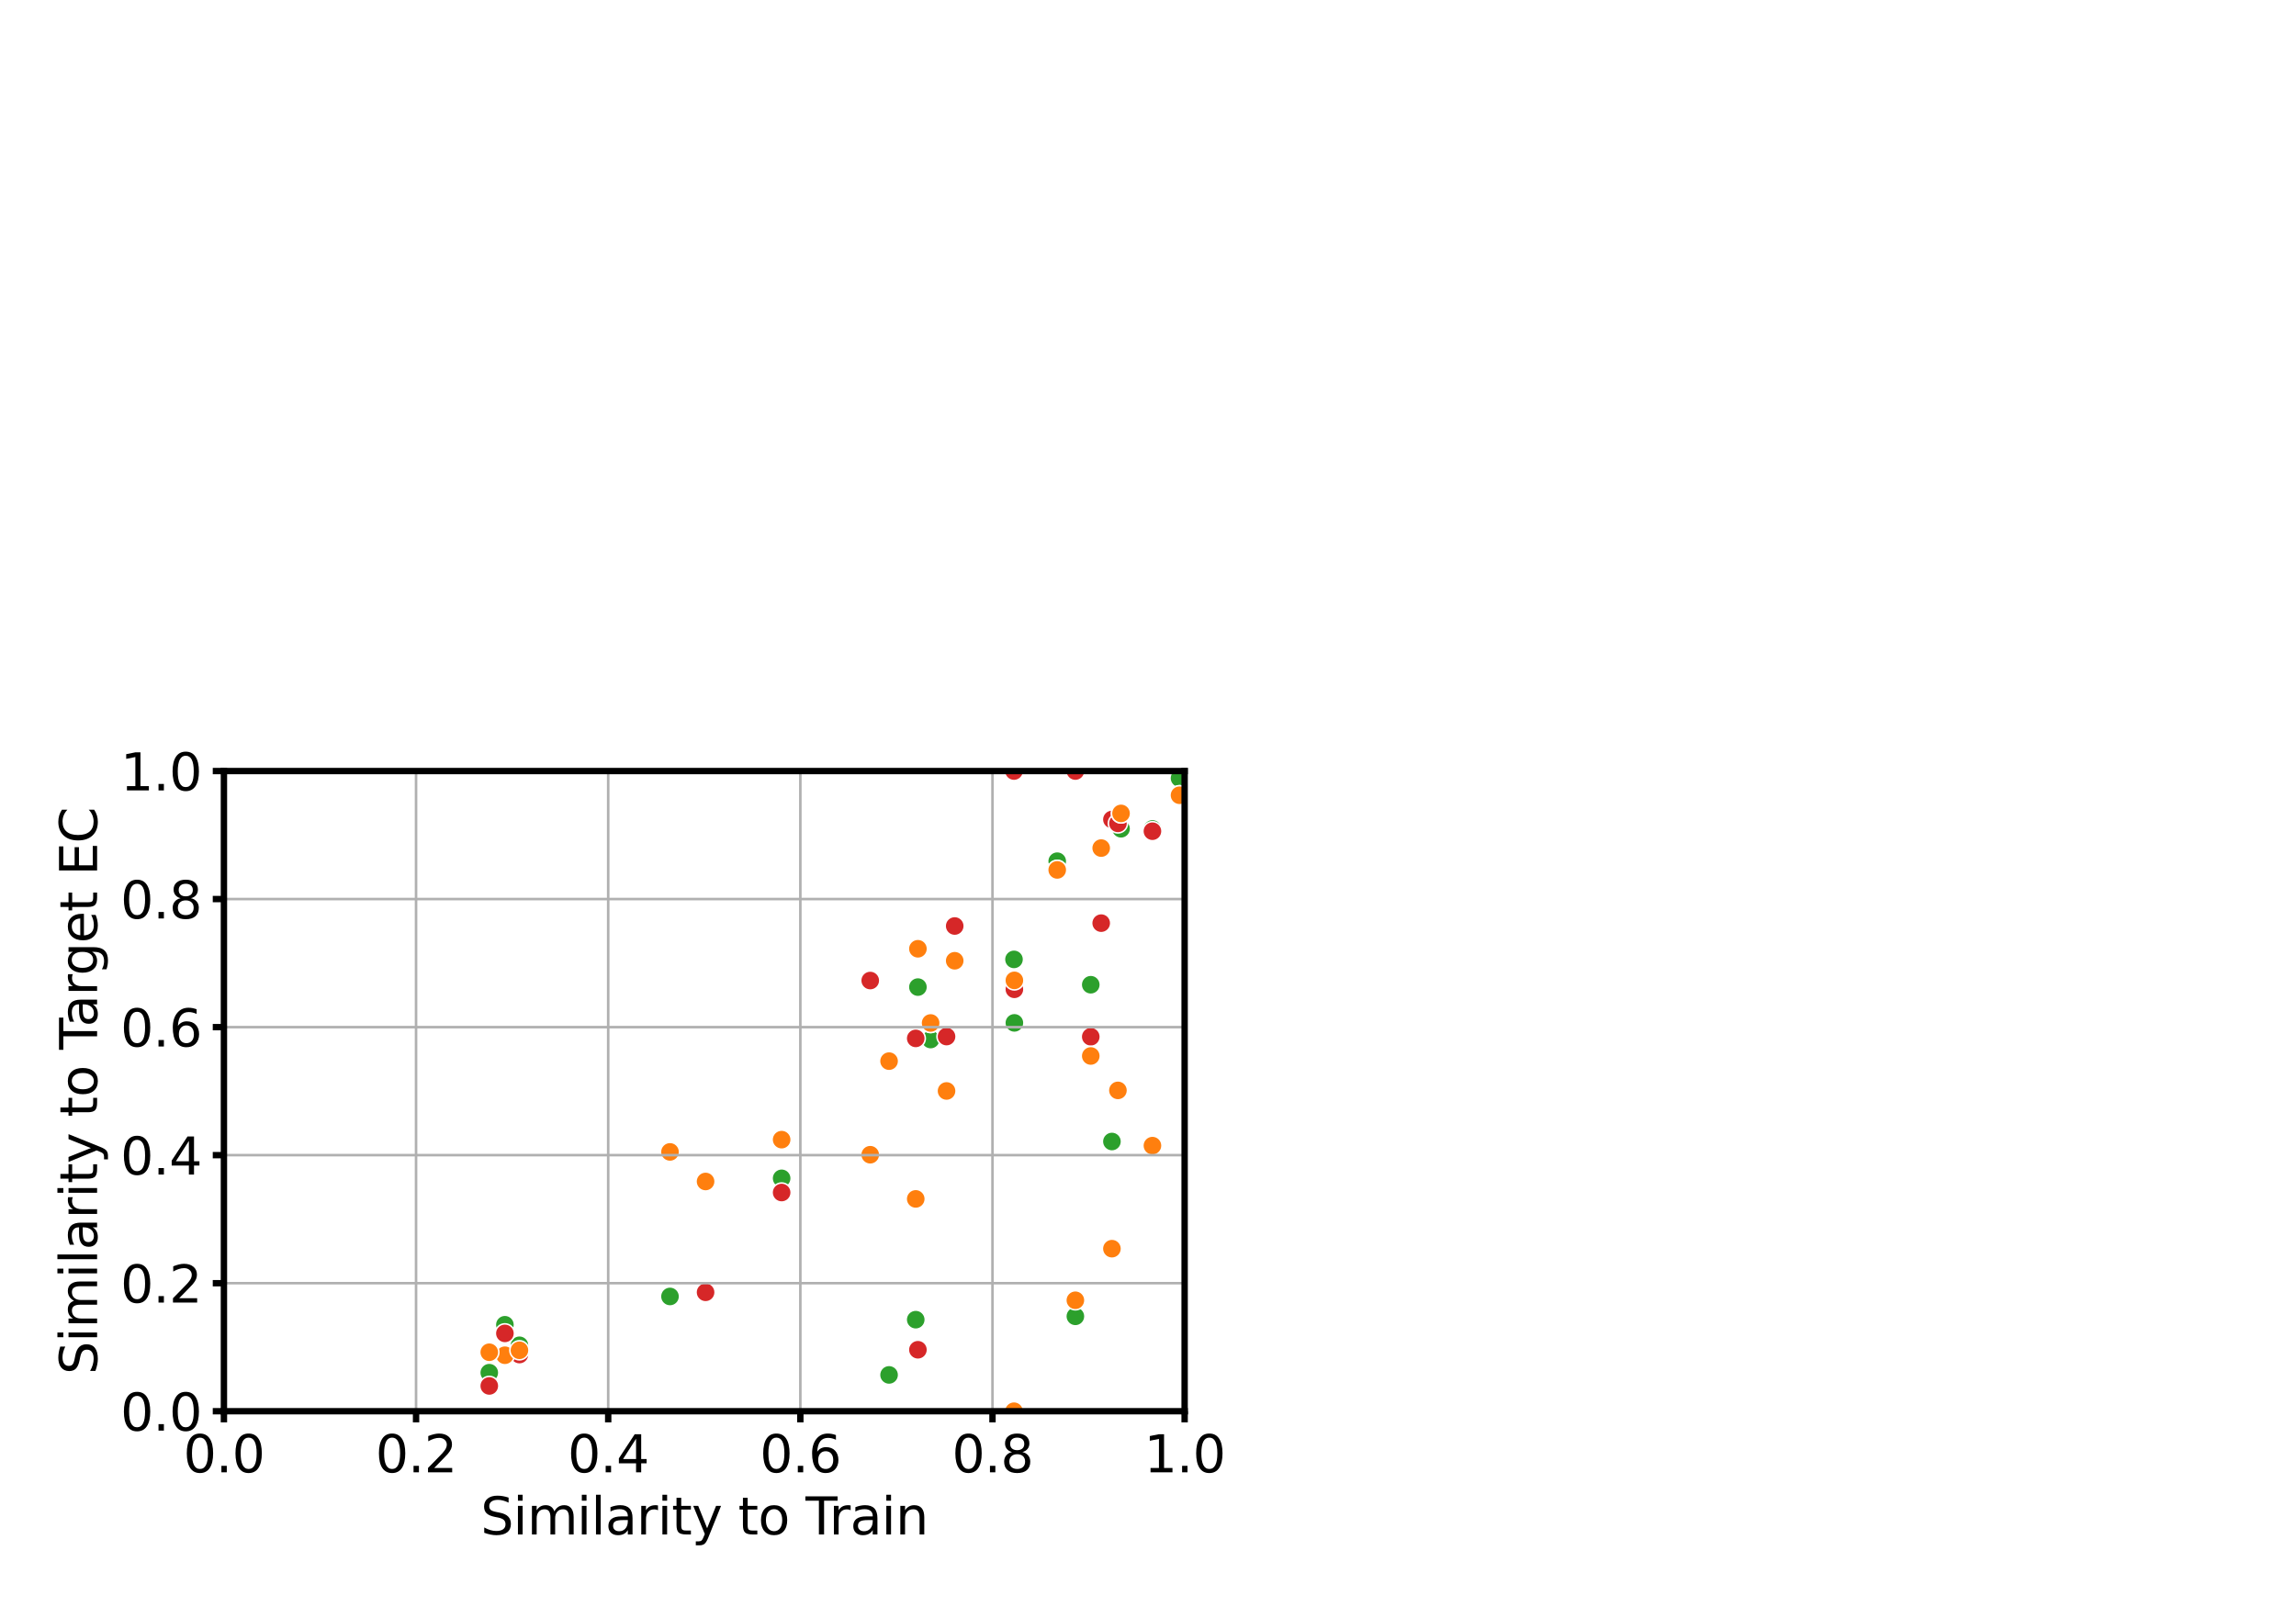 <?xml version="1.0" encoding="utf-8" standalone="no"?>
<!DOCTYPE svg PUBLIC "-//W3C//DTD SVG 1.1//EN"
  "http://www.w3.org/Graphics/SVG/1.1/DTD/svg11.dtd">
<svg xmlns:xlink="http://www.w3.org/1999/xlink" width="720pt" height="504pt" viewBox="0 0 720 504" xmlns="http://www.w3.org/2000/svg" version="1.1">
 <defs>
  <style type="text/css">*{stroke-linejoin: round; stroke-linecap: butt}</style>
 </defs>
 <g id="figure_1">
  <g id="patch_1">
   <path d="M 0 504 
L 720 504 
L 720 0 
L 0 0 
z
" style="fill: #ffffff"/>
  </g>
  <g id="axes_1">
   <g id="patch_2">
    <path d="M 70.22 442.6 
L 371.485 442.6 
L 371.485 241.82 
L 70.22 241.82 
z
" style="fill: #ffffff"/>
   </g>
   <g id="PathCollection_1">
    <defs>
     <path id="C0_0_18c674e92e" d="M 0 3 
C 0.796 3 1.559 2.684 2.121 2.121 
C 2.684 1.559 3 0.796 3 -0 
C 3 -0.796 2.684 -1.559 2.121 -2.121 
C 1.559 -2.684 0.796 -3 0 -3 
C -0.796 -3 -1.559 -2.684 -2.121 -2.121 
C -2.684 -1.559 -3 -0.796 -3 0 
C -3 0.796 -2.684 1.559 -2.121 2.121 
C -1.559 2.684 -0.796 3 0 3 
z
"/>
    </defs>
    <g clip-path="url(#pbe7bdf9f60)">
     <use xlink:href="#C0_0_18c674e92e" x="158.329" y="415.479" style="fill: #2ca02c; stroke: #ffffff; stroke-width: 0.48"/>
    </g>
    <g clip-path="url(#pbe7bdf9f60)">
     <use xlink:href="#C0_0_18c674e92e" x="153.432" y="430.512" style="fill: #2ca02c; stroke: #ffffff; stroke-width: 0.48"/>
    </g>
    <g clip-path="url(#pbe7bdf9f60)">
     <use xlink:href="#C0_0_18c674e92e" x="296.824" y="342.155" style="fill: #2ca02c; stroke: #ffffff; stroke-width: 0.48"/>
    </g>
    <g clip-path="url(#pbe7bdf9f60)">
     <use xlink:href="#C0_0_18c674e92e" x="317.977" y="300.893" style="fill: #2ca02c; stroke: #ffffff; stroke-width: 0.48"/>
    </g>
    <g clip-path="url(#pbe7bdf9f60)">
     <use xlink:href="#C0_0_18c674e92e" x="348.687" y="358.01" style="fill: #2ca02c; stroke: #ffffff; stroke-width: 0.48"/>
    </g>
    <g clip-path="url(#pbe7bdf9f60)">
     <use xlink:href="#C0_0_18c674e92e" x="272.895" y="307.526" style="fill: #2ca02c; stroke: #ffffff; stroke-width: 0.48"/>
    </g>
    <g clip-path="url(#pbe7bdf9f60)">
     <use xlink:href="#C0_0_18c674e92e" x="210.103" y="406.606" style="fill: #2ca02c; stroke: #ffffff; stroke-width: 0.48"/>
    </g>
    <g clip-path="url(#pbe7bdf9f60)">
     <use xlink:href="#C0_0_18c674e92e" x="287.847" y="309.58" style="fill: #2ca02c; stroke: #ffffff; stroke-width: 0.48"/>
    </g>
    <g clip-path="url(#pbe7bdf9f60)">
     <use xlink:href="#C0_0_18c674e92e" x="245.112" y="369.556" style="fill: #2ca02c; stroke: #ffffff; stroke-width: 0.48"/>
    </g>
    <g clip-path="url(#pbe7bdf9f60)">
     <use xlink:href="#C0_0_18c674e92e" x="221.26" y="370.547" style="fill: #2ca02c; stroke: #ffffff; stroke-width: 0.48"/>
    </g>
    <g clip-path="url(#pbe7bdf9f60)">
     <use xlink:href="#C0_0_18c674e92e" x="337.225" y="412.838" style="fill: #2ca02c; stroke: #ffffff; stroke-width: 0.48"/>
    </g>
    <g clip-path="url(#pbe7bdf9f60)">
     <use xlink:href="#C0_0_18c674e92e" x="162.889" y="421.919" style="fill: #2ca02c; stroke: #ffffff; stroke-width: 0.48"/>
    </g>
    <g clip-path="url(#pbe7bdf9f60)">
     <use xlink:href="#C0_0_18c674e92e" x="342.052" y="308.838" style="fill: #2ca02c; stroke: #ffffff; stroke-width: 0.48"/>
    </g>
    <g clip-path="url(#pbe7bdf9f60)">
     <use xlink:href="#C0_0_18c674e92e" x="287.164" y="413.885" style="fill: #2ca02c; stroke: #ffffff; stroke-width: 0.48"/>
    </g>
    <g clip-path="url(#pbe7bdf9f60)">
     <use xlink:href="#C0_0_18c674e92e" x="345.324" y="289.522" style="fill: #2ca02c; stroke: #ffffff; stroke-width: 0.48"/>
    </g>
    <g clip-path="url(#pbe7bdf9f60)">
     <use xlink:href="#C0_0_18c674e92e" x="318.098" y="320.803" style="fill: #2ca02c; stroke: #ffffff; stroke-width: 0.48"/>
    </g>
    <g clip-path="url(#pbe7bdf9f60)">
     <use xlink:href="#C0_0_18c674e92e" x="291.831" y="326.029" style="fill: #2ca02c; stroke: #ffffff; stroke-width: 0.48"/>
    </g>
    <g clip-path="url(#pbe7bdf9f60)">
     <use xlink:href="#C0_0_18c674e92e" x="278.802" y="431.212" style="fill: #2ca02c; stroke: #ffffff; stroke-width: 0.48"/>
    </g>
    <g clip-path="url(#pbe7bdf9f60)">
     <use xlink:href="#C0_0_18c674e92e" x="331.533" y="270.093" style="fill: #2ca02c; stroke: #ffffff; stroke-width: 0.48"/>
    </g>
    <g clip-path="url(#pbe7bdf9f60)">
     <use xlink:href="#C0_0_18c674e92e" x="350.569" y="258.233" style="fill: #2ca02c; stroke: #ffffff; stroke-width: 0.48"/>
    </g>
    <g clip-path="url(#pbe7bdf9f60)">
     <use xlink:href="#C0_0_18c674e92e" x="361.39" y="259.974" style="fill: #2ca02c; stroke: #ffffff; stroke-width: 0.48"/>
    </g>
    <g clip-path="url(#pbe7bdf9f60)">
     <use xlink:href="#C0_0_18c674e92e" x="369.885" y="244.052" style="fill: #2ca02c; stroke: #ffffff; stroke-width: 0.48"/>
    </g>
    <g clip-path="url(#pbe7bdf9f60)">
     <use xlink:href="#C0_0_18c674e92e" x="299.386" y="290.421" style="fill: #2ca02c; stroke: #ffffff; stroke-width: 0.48"/>
    </g>
    <g clip-path="url(#pbe7bdf9f60)">
     <use xlink:href="#C0_0_18c674e92e" x="351.546" y="259.925" style="fill: #2ca02c; stroke: #ffffff; stroke-width: 0.48"/>
    </g>
    <g clip-path="url(#pbe7bdf9f60)">
     <use xlink:href="#C0_0_18c674e92e" x="158.329" y="418.189" style="fill: #d62728; stroke: #ffffff; stroke-width: 0.48"/>
    </g>
    <g clip-path="url(#pbe7bdf9f60)">
     <use xlink:href="#C0_0_18c674e92e" x="153.432" y="434.668" style="fill: #d62728; stroke: #ffffff; stroke-width: 0.48"/>
    </g>
    <g clip-path="url(#pbe7bdf9f60)">
     <use xlink:href="#C0_0_18c674e92e" x="296.824" y="325.096" style="fill: #d62728; stroke: #ffffff; stroke-width: 0.48"/>
    </g>
    <g clip-path="url(#pbe7bdf9f60)">
     <use xlink:href="#C0_0_18c674e92e" x="317.977" y="241.82" style="fill: #d62728; stroke: #ffffff; stroke-width: 0.48"/>
    </g>
    <g clip-path="url(#pbe7bdf9f60)">
     <use xlink:href="#C0_0_18c674e92e" x="348.687" y="257.014" style="fill: #d62728; stroke: #ffffff; stroke-width: 0.48"/>
    </g>
    <g clip-path="url(#pbe7bdf9f60)">
     <use xlink:href="#C0_0_18c674e92e" x="272.895" y="307.526" style="fill: #d62728; stroke: #ffffff; stroke-width: 0.48"/>
    </g>
    <g clip-path="url(#pbe7bdf9f60)">
     <use xlink:href="#C0_0_18c674e92e" x="210.103" y="361.27" style="fill: #d62728; stroke: #ffffff; stroke-width: 0.48"/>
    </g>
    <g clip-path="url(#pbe7bdf9f60)">
     <use xlink:href="#C0_0_18c674e92e" x="287.847" y="423.321" style="fill: #d62728; stroke: #ffffff; stroke-width: 0.48"/>
    </g>
    <g clip-path="url(#pbe7bdf9f60)">
     <use xlink:href="#C0_0_18c674e92e" x="245.112" y="374.01" style="fill: #d62728; stroke: #ffffff; stroke-width: 0.48"/>
    </g>
    <g clip-path="url(#pbe7bdf9f60)">
     <use xlink:href="#C0_0_18c674e92e" x="221.26" y="405.303" style="fill: #d62728; stroke: #ffffff; stroke-width: 0.48"/>
    </g>
    <g clip-path="url(#pbe7bdf9f60)">
     <use xlink:href="#C0_0_18c674e92e" x="337.225" y="241.82" style="fill: #d62728; stroke: #ffffff; stroke-width: 0.48"/>
    </g>
    <g clip-path="url(#pbe7bdf9f60)">
     <use xlink:href="#C0_0_18c674e92e" x="162.889" y="424.826" style="fill: #d62728; stroke: #ffffff; stroke-width: 0.48"/>
    </g>
    <g clip-path="url(#pbe7bdf9f60)">
     <use xlink:href="#C0_0_18c674e92e" x="342.052" y="325.15" style="fill: #d62728; stroke: #ffffff; stroke-width: 0.48"/>
    </g>
    <g clip-path="url(#pbe7bdf9f60)">
     <use xlink:href="#C0_0_18c674e92e" x="287.164" y="325.67" style="fill: #d62728; stroke: #ffffff; stroke-width: 0.48"/>
    </g>
    <g clip-path="url(#pbe7bdf9f60)">
     <use xlink:href="#C0_0_18c674e92e" x="345.324" y="289.522" style="fill: #d62728; stroke: #ffffff; stroke-width: 0.48"/>
    </g>
    <g clip-path="url(#pbe7bdf9f60)">
     <use xlink:href="#C0_0_18c674e92e" x="318.098" y="310.274" style="fill: #d62728; stroke: #ffffff; stroke-width: 0.48"/>
    </g>
    <g clip-path="url(#pbe7bdf9f60)">
     <use xlink:href="#C0_0_18c674e92e" x="291.831" y="320.834" style="fill: #d62728; stroke: #ffffff; stroke-width: 0.48"/>
    </g>
    <g clip-path="url(#pbe7bdf9f60)">
     <use xlink:href="#C0_0_18c674e92e" x="278.802" y="332.801" style="fill: #d62728; stroke: #ffffff; stroke-width: 0.48"/>
    </g>
    <g clip-path="url(#pbe7bdf9f60)">
     <use xlink:href="#C0_0_18c674e92e" x="331.533" y="272.829" style="fill: #d62728; stroke: #ffffff; stroke-width: 0.48"/>
    </g>
    <g clip-path="url(#pbe7bdf9f60)">
     <use xlink:href="#C0_0_18c674e92e" x="350.569" y="258.233" style="fill: #d62728; stroke: #ffffff; stroke-width: 0.48"/>
    </g>
    <g clip-path="url(#pbe7bdf9f60)">
     <use xlink:href="#C0_0_18c674e92e" x="361.39" y="260.69" style="fill: #d62728; stroke: #ffffff; stroke-width: 0.48"/>
    </g>
    <g clip-path="url(#pbe7bdf9f60)">
     <use xlink:href="#C0_0_18c674e92e" x="369.885" y="249.411" style="fill: #d62728; stroke: #ffffff; stroke-width: 0.48"/>
    </g>
    <g clip-path="url(#pbe7bdf9f60)">
     <use xlink:href="#C0_0_18c674e92e" x="299.386" y="290.421" style="fill: #d62728; stroke: #ffffff; stroke-width: 0.48"/>
    </g>
    <g clip-path="url(#pbe7bdf9f60)">
     <use xlink:href="#C0_0_18c674e92e" x="351.546" y="255.109" style="fill: #d62728; stroke: #ffffff; stroke-width: 0.48"/>
    </g>
    <g clip-path="url(#pbe7bdf9f60)">
     <use xlink:href="#C0_0_18c674e92e" x="158.329" y="425.042" style="fill: #ff7f0e; stroke: #ffffff; stroke-width: 0.48"/>
    </g>
    <g clip-path="url(#pbe7bdf9f60)">
     <use xlink:href="#C0_0_18c674e92e" x="153.432" y="424.102" style="fill: #ff7f0e; stroke: #ffffff; stroke-width: 0.48"/>
    </g>
    <g clip-path="url(#pbe7bdf9f60)">
     <use xlink:href="#C0_0_18c674e92e" x="296.824" y="342.155" style="fill: #ff7f0e; stroke: #ffffff; stroke-width: 0.48"/>
    </g>
    <g clip-path="url(#pbe7bdf9f60)">
     <use xlink:href="#C0_0_18c674e92e" x="317.977" y="442.6" style="fill: #ff7f0e; stroke: #ffffff; stroke-width: 0.48"/>
    </g>
    <g clip-path="url(#pbe7bdf9f60)">
     <use xlink:href="#C0_0_18c674e92e" x="348.687" y="391.62" style="fill: #ff7f0e; stroke: #ffffff; stroke-width: 0.48"/>
    </g>
    <g clip-path="url(#pbe7bdf9f60)">
     <use xlink:href="#C0_0_18c674e92e" x="272.895" y="362.153" style="fill: #ff7f0e; stroke: #ffffff; stroke-width: 0.48"/>
    </g>
    <g clip-path="url(#pbe7bdf9f60)">
     <use xlink:href="#C0_0_18c674e92e" x="210.103" y="361.27" style="fill: #ff7f0e; stroke: #ffffff; stroke-width: 0.48"/>
    </g>
    <g clip-path="url(#pbe7bdf9f60)">
     <use xlink:href="#C0_0_18c674e92e" x="287.847" y="297.561" style="fill: #ff7f0e; stroke: #ffffff; stroke-width: 0.48"/>
    </g>
    <g clip-path="url(#pbe7bdf9f60)">
     <use xlink:href="#C0_0_18c674e92e" x="245.112" y="357.423" style="fill: #ff7f0e; stroke: #ffffff; stroke-width: 0.48"/>
    </g>
    <g clip-path="url(#pbe7bdf9f60)">
     <use xlink:href="#C0_0_18c674e92e" x="221.26" y="370.547" style="fill: #ff7f0e; stroke: #ffffff; stroke-width: 0.48"/>
    </g>
    <g clip-path="url(#pbe7bdf9f60)">
     <use xlink:href="#C0_0_18c674e92e" x="337.225" y="407.802" style="fill: #ff7f0e; stroke: #ffffff; stroke-width: 0.48"/>
    </g>
    <g clip-path="url(#pbe7bdf9f60)">
     <use xlink:href="#C0_0_18c674e92e" x="162.889" y="423.487" style="fill: #ff7f0e; stroke: #ffffff; stroke-width: 0.48"/>
    </g>
    <g clip-path="url(#pbe7bdf9f60)">
     <use xlink:href="#C0_0_18c674e92e" x="342.052" y="331.185" style="fill: #ff7f0e; stroke: #ffffff; stroke-width: 0.48"/>
    </g>
    <g clip-path="url(#pbe7bdf9f60)">
     <use xlink:href="#C0_0_18c674e92e" x="287.164" y="376.008" style="fill: #ff7f0e; stroke: #ffffff; stroke-width: 0.48"/>
    </g>
    <g clip-path="url(#pbe7bdf9f60)">
     <use xlink:href="#C0_0_18c674e92e" x="345.324" y="265.982" style="fill: #ff7f0e; stroke: #ffffff; stroke-width: 0.48"/>
    </g>
    <g clip-path="url(#pbe7bdf9f60)">
     <use xlink:href="#C0_0_18c674e92e" x="318.098" y="307.473" style="fill: #ff7f0e; stroke: #ffffff; stroke-width: 0.48"/>
    </g>
    <g clip-path="url(#pbe7bdf9f60)">
     <use xlink:href="#C0_0_18c674e92e" x="291.831" y="320.834" style="fill: #ff7f0e; stroke: #ffffff; stroke-width: 0.48"/>
    </g>
    <g clip-path="url(#pbe7bdf9f60)">
     <use xlink:href="#C0_0_18c674e92e" x="278.802" y="332.801" style="fill: #ff7f0e; stroke: #ffffff; stroke-width: 0.48"/>
    </g>
    <g clip-path="url(#pbe7bdf9f60)">
     <use xlink:href="#C0_0_18c674e92e" x="331.533" y="272.829" style="fill: #ff7f0e; stroke: #ffffff; stroke-width: 0.48"/>
    </g>
    <g clip-path="url(#pbe7bdf9f60)">
     <use xlink:href="#C0_0_18c674e92e" x="350.569" y="341.978" style="fill: #ff7f0e; stroke: #ffffff; stroke-width: 0.48"/>
    </g>
    <g clip-path="url(#pbe7bdf9f60)">
     <use xlink:href="#C0_0_18c674e92e" x="361.39" y="359.303" style="fill: #ff7f0e; stroke: #ffffff; stroke-width: 0.48"/>
    </g>
    <g clip-path="url(#pbe7bdf9f60)">
     <use xlink:href="#C0_0_18c674e92e" x="369.885" y="249.411" style="fill: #ff7f0e; stroke: #ffffff; stroke-width: 0.48"/>
    </g>
    <g clip-path="url(#pbe7bdf9f60)">
     <use xlink:href="#C0_0_18c674e92e" x="299.386" y="301.321" style="fill: #ff7f0e; stroke: #ffffff; stroke-width: 0.48"/>
    </g>
    <g clip-path="url(#pbe7bdf9f60)">
     <use xlink:href="#C0_0_18c674e92e" x="351.546" y="255.109" style="fill: #ff7f0e; stroke: #ffffff; stroke-width: 0.48"/>
    </g>
   </g>
   <g id="matplotlib.axis_1">
    <g id="xtick_1">
     <g id="line2d_1">
      <path d="M 70.22 442.6 
L 70.22 241.82 
" clip-path="url(#pbe7bdf9f60)" style="fill: none; stroke: #b0b0b0; stroke-width: 0.8; stroke-linecap: square"/>
     </g>
     <g id="line2d_2">
      <defs>
       <path id="m375097eccf" d="M 0 0 
L 0 3.5 
" style="stroke: #000000; stroke-width: 2"/>
      </defs>
      <g>
       <use xlink:href="#m375097eccf" x="70.22" y="442.6" style="stroke: #000000; stroke-width: 2"/>
      </g>
     </g>
     <g id="text_1">
      <!-- 0.0 -->
      <g transform="translate(57.498 461.757) scale(0.16 -0.16)">
       <defs>
        <path id="DejaVuSans-30" d="M 2034 4250 
Q 1547 4250 1301 3770 
Q 1056 3291 1056 2328 
Q 1056 1369 1301 889 
Q 1547 409 2034 409 
Q 2525 409 2770 889 
Q 3016 1369 3016 2328 
Q 3016 3291 2770 3770 
Q 2525 4250 2034 4250 
z
M 2034 4750 
Q 2819 4750 3233 4129 
Q 3647 3509 3647 2328 
Q 3647 1150 3233 529 
Q 2819 -91 2034 -91 
Q 1250 -91 836 529 
Q 422 1150 422 2328 
Q 422 3509 836 4129 
Q 1250 4750 2034 4750 
z
" transform="scale(0.016)"/>
        <path id="DejaVuSans-2e" d="M 684 794 
L 1344 794 
L 1344 0 
L 684 0 
L 684 794 
z
" transform="scale(0.016)"/>
       </defs>
       <use xlink:href="#DejaVuSans-30"/>
       <use xlink:href="#DejaVuSans-2e" x="63.623"/>
       <use xlink:href="#DejaVuSans-30" x="95.41"/>
      </g>
     </g>
    </g>
    <g id="xtick_2">
     <g id="line2d_3">
      <path d="M 130.473 442.6 
L 130.473 241.82 
" clip-path="url(#pbe7bdf9f60)" style="fill: none; stroke: #b0b0b0; stroke-width: 0.8; stroke-linecap: square"/>
     </g>
     <g id="line2d_4">
      <g>
       <use xlink:href="#m375097eccf" x="130.473" y="442.6" style="stroke: #000000; stroke-width: 2"/>
      </g>
     </g>
     <g id="text_2">
      <!-- 0.2 -->
      <g transform="translate(117.751 461.757) scale(0.16 -0.16)">
       <defs>
        <path id="DejaVuSans-32" d="M 1228 531 
L 3431 531 
L 3431 0 
L 469 0 
L 469 531 
Q 828 903 1448 1529 
Q 2069 2156 2228 2338 
Q 2531 2678 2651 2914 
Q 2772 3150 2772 3378 
Q 2772 3750 2511 3984 
Q 2250 4219 1831 4219 
Q 1534 4219 1204 4116 
Q 875 4013 500 3803 
L 500 4441 
Q 881 4594 1212 4672 
Q 1544 4750 1819 4750 
Q 2544 4750 2975 4387 
Q 3406 4025 3406 3419 
Q 3406 3131 3298 2873 
Q 3191 2616 2906 2266 
Q 2828 2175 2409 1742 
Q 1991 1309 1228 531 
z
" transform="scale(0.016)"/>
       </defs>
       <use xlink:href="#DejaVuSans-30"/>
       <use xlink:href="#DejaVuSans-2e" x="63.623"/>
       <use xlink:href="#DejaVuSans-32" x="95.41"/>
      </g>
     </g>
    </g>
    <g id="xtick_3">
     <g id="line2d_5">
      <path d="M 190.726 442.6 
L 190.726 241.82 
" clip-path="url(#pbe7bdf9f60)" style="fill: none; stroke: #b0b0b0; stroke-width: 0.8; stroke-linecap: square"/>
     </g>
     <g id="line2d_6">
      <g>
       <use xlink:href="#m375097eccf" x="190.726" y="442.6" style="stroke: #000000; stroke-width: 2"/>
      </g>
     </g>
     <g id="text_3">
      <!-- 0.4 -->
      <g transform="translate(178.004 461.757) scale(0.16 -0.16)">
       <defs>
        <path id="DejaVuSans-34" d="M 2419 4116 
L 825 1625 
L 2419 1625 
L 2419 4116 
z
M 2253 4666 
L 3047 4666 
L 3047 1625 
L 3713 1625 
L 3713 1100 
L 3047 1100 
L 3047 0 
L 2419 0 
L 2419 1100 
L 313 1100 
L 313 1709 
L 2253 4666 
z
" transform="scale(0.016)"/>
       </defs>
       <use xlink:href="#DejaVuSans-30"/>
       <use xlink:href="#DejaVuSans-2e" x="63.623"/>
       <use xlink:href="#DejaVuSans-34" x="95.41"/>
      </g>
     </g>
    </g>
    <g id="xtick_4">
     <g id="line2d_7">
      <path d="M 250.979 442.6 
L 250.979 241.82 
" clip-path="url(#pbe7bdf9f60)" style="fill: none; stroke: #b0b0b0; stroke-width: 0.8; stroke-linecap: square"/>
     </g>
     <g id="line2d_8">
      <g>
       <use xlink:href="#m375097eccf" x="250.979" y="442.6" style="stroke: #000000; stroke-width: 2"/>
      </g>
     </g>
     <g id="text_4">
      <!-- 0.6 -->
      <g transform="translate(238.256 461.757) scale(0.16 -0.16)">
       <defs>
        <path id="DejaVuSans-36" d="M 2113 2584 
Q 1688 2584 1439 2293 
Q 1191 2003 1191 1497 
Q 1191 994 1439 701 
Q 1688 409 2113 409 
Q 2538 409 2786 701 
Q 3034 994 3034 1497 
Q 3034 2003 2786 2293 
Q 2538 2584 2113 2584 
z
M 3366 4563 
L 3366 3988 
Q 3128 4100 2886 4159 
Q 2644 4219 2406 4219 
Q 1781 4219 1451 3797 
Q 1122 3375 1075 2522 
Q 1259 2794 1537 2939 
Q 1816 3084 2150 3084 
Q 2853 3084 3261 2657 
Q 3669 2231 3669 1497 
Q 3669 778 3244 343 
Q 2819 -91 2113 -91 
Q 1303 -91 875 529 
Q 447 1150 447 2328 
Q 447 3434 972 4092 
Q 1497 4750 2381 4750 
Q 2619 4750 2861 4703 
Q 3103 4656 3366 4563 
z
" transform="scale(0.016)"/>
       </defs>
       <use xlink:href="#DejaVuSans-30"/>
       <use xlink:href="#DejaVuSans-2e" x="63.623"/>
       <use xlink:href="#DejaVuSans-36" x="95.41"/>
      </g>
     </g>
    </g>
    <g id="xtick_5">
     <g id="line2d_9">
      <path d="M 311.232 442.6 
L 311.232 241.82 
" clip-path="url(#pbe7bdf9f60)" style="fill: none; stroke: #b0b0b0; stroke-width: 0.8; stroke-linecap: square"/>
     </g>
     <g id="line2d_10">
      <g>
       <use xlink:href="#m375097eccf" x="311.232" y="442.6" style="stroke: #000000; stroke-width: 2"/>
      </g>
     </g>
     <g id="text_5">
      <!-- 0.8 -->
      <g transform="translate(298.51 461.757) scale(0.16 -0.16)">
       <defs>
        <path id="DejaVuSans-38" d="M 2034 2216 
Q 1584 2216 1326 1975 
Q 1069 1734 1069 1313 
Q 1069 891 1326 650 
Q 1584 409 2034 409 
Q 2484 409 2743 651 
Q 3003 894 3003 1313 
Q 3003 1734 2745 1975 
Q 2488 2216 2034 2216 
z
M 1403 2484 
Q 997 2584 770 2862 
Q 544 3141 544 3541 
Q 544 4100 942 4425 
Q 1341 4750 2034 4750 
Q 2731 4750 3128 4425 
Q 3525 4100 3525 3541 
Q 3525 3141 3298 2862 
Q 3072 2584 2669 2484 
Q 3125 2378 3379 2068 
Q 3634 1759 3634 1313 
Q 3634 634 3220 271 
Q 2806 -91 2034 -91 
Q 1263 -91 848 271 
Q 434 634 434 1313 
Q 434 1759 690 2068 
Q 947 2378 1403 2484 
z
M 1172 3481 
Q 1172 3119 1398 2916 
Q 1625 2713 2034 2713 
Q 2441 2713 2670 2916 
Q 2900 3119 2900 3481 
Q 2900 3844 2670 4047 
Q 2441 4250 2034 4250 
Q 1625 4250 1398 4047 
Q 1172 3844 1172 3481 
z
" transform="scale(0.016)"/>
       </defs>
       <use xlink:href="#DejaVuSans-30"/>
       <use xlink:href="#DejaVuSans-2e" x="63.623"/>
       <use xlink:href="#DejaVuSans-38" x="95.41"/>
      </g>
     </g>
    </g>
    <g id="xtick_6">
     <g id="line2d_11">
      <path d="M 371.485 442.6 
L 371.485 241.82 
" clip-path="url(#pbe7bdf9f60)" style="fill: none; stroke: #b0b0b0; stroke-width: 0.8; stroke-linecap: square"/>
     </g>
     <g id="line2d_12">
      <g>
       <use xlink:href="#m375097eccf" x="371.485" y="442.6" style="stroke: #000000; stroke-width: 2"/>
      </g>
     </g>
     <g id="text_6">
      <!-- 1.0 -->
      <g transform="translate(358.762 461.757) scale(0.16 -0.16)">
       <defs>
        <path id="DejaVuSans-31" d="M 794 531 
L 1825 531 
L 1825 4091 
L 703 3866 
L 703 4441 
L 1819 4666 
L 2450 4666 
L 2450 531 
L 3481 531 
L 3481 0 
L 794 0 
L 794 531 
z
" transform="scale(0.016)"/>
       </defs>
       <use xlink:href="#DejaVuSans-31"/>
       <use xlink:href="#DejaVuSans-2e" x="63.623"/>
       <use xlink:href="#DejaVuSans-30" x="95.41"/>
      </g>
     </g>
    </g>
    <g id="text_7">
     <!-- Similarity to Train -->
     <g transform="translate(150.722 481.243) scale(0.16 -0.16)">
      <defs>
       <path id="DejaVuSans-53" d="M 3425 4513 
L 3425 3897 
Q 3066 4069 2747 4153 
Q 2428 4238 2131 4238 
Q 1616 4238 1336 4038 
Q 1056 3838 1056 3469 
Q 1056 3159 1242 3001 
Q 1428 2844 1947 2747 
L 2328 2669 
Q 3034 2534 3370 2195 
Q 3706 1856 3706 1288 
Q 3706 609 3251 259 
Q 2797 -91 1919 -91 
Q 1588 -91 1214 -16 
Q 841 59 441 206 
L 441 856 
Q 825 641 1194 531 
Q 1563 422 1919 422 
Q 2459 422 2753 634 
Q 3047 847 3047 1241 
Q 3047 1584 2836 1778 
Q 2625 1972 2144 2069 
L 1759 2144 
Q 1053 2284 737 2584 
Q 422 2884 422 3419 
Q 422 4038 858 4394 
Q 1294 4750 2059 4750 
Q 2388 4750 2728 4690 
Q 3069 4631 3425 4513 
z
" transform="scale(0.016)"/>
       <path id="DejaVuSans-69" d="M 603 3500 
L 1178 3500 
L 1178 0 
L 603 0 
L 603 3500 
z
M 603 4863 
L 1178 4863 
L 1178 4134 
L 603 4134 
L 603 4863 
z
" transform="scale(0.016)"/>
       <path id="DejaVuSans-6d" d="M 3328 2828 
Q 3544 3216 3844 3400 
Q 4144 3584 4550 3584 
Q 5097 3584 5394 3201 
Q 5691 2819 5691 2113 
L 5691 0 
L 5113 0 
L 5113 2094 
Q 5113 2597 4934 2840 
Q 4756 3084 4391 3084 
Q 3944 3084 3684 2787 
Q 3425 2491 3425 1978 
L 3425 0 
L 2847 0 
L 2847 2094 
Q 2847 2600 2669 2842 
Q 2491 3084 2119 3084 
Q 1678 3084 1418 2786 
Q 1159 2488 1159 1978 
L 1159 0 
L 581 0 
L 581 3500 
L 1159 3500 
L 1159 2956 
Q 1356 3278 1631 3431 
Q 1906 3584 2284 3584 
Q 2666 3584 2933 3390 
Q 3200 3197 3328 2828 
z
" transform="scale(0.016)"/>
       <path id="DejaVuSans-6c" d="M 603 4863 
L 1178 4863 
L 1178 0 
L 603 0 
L 603 4863 
z
" transform="scale(0.016)"/>
       <path id="DejaVuSans-61" d="M 2194 1759 
Q 1497 1759 1228 1600 
Q 959 1441 959 1056 
Q 959 750 1161 570 
Q 1363 391 1709 391 
Q 2188 391 2477 730 
Q 2766 1069 2766 1631 
L 2766 1759 
L 2194 1759 
z
M 3341 1997 
L 3341 0 
L 2766 0 
L 2766 531 
Q 2569 213 2275 61 
Q 1981 -91 1556 -91 
Q 1019 -91 701 211 
Q 384 513 384 1019 
Q 384 1609 779 1909 
Q 1175 2209 1959 2209 
L 2766 2209 
L 2766 2266 
Q 2766 2663 2505 2880 
Q 2244 3097 1772 3097 
Q 1472 3097 1187 3025 
Q 903 2953 641 2809 
L 641 3341 
Q 956 3463 1253 3523 
Q 1550 3584 1831 3584 
Q 2591 3584 2966 3190 
Q 3341 2797 3341 1997 
z
" transform="scale(0.016)"/>
       <path id="DejaVuSans-72" d="M 2631 2963 
Q 2534 3019 2420 3045 
Q 2306 3072 2169 3072 
Q 1681 3072 1420 2755 
Q 1159 2438 1159 1844 
L 1159 0 
L 581 0 
L 581 3500 
L 1159 3500 
L 1159 2956 
Q 1341 3275 1631 3429 
Q 1922 3584 2338 3584 
Q 2397 3584 2469 3576 
Q 2541 3569 2628 3553 
L 2631 2963 
z
" transform="scale(0.016)"/>
       <path id="DejaVuSans-74" d="M 1172 4494 
L 1172 3500 
L 2356 3500 
L 2356 3053 
L 1172 3053 
L 1172 1153 
Q 1172 725 1289 603 
Q 1406 481 1766 481 
L 2356 481 
L 2356 0 
L 1766 0 
Q 1100 0 847 248 
Q 594 497 594 1153 
L 594 3053 
L 172 3053 
L 172 3500 
L 594 3500 
L 594 4494 
L 1172 4494 
z
" transform="scale(0.016)"/>
       <path id="DejaVuSans-79" d="M 2059 -325 
Q 1816 -950 1584 -1140 
Q 1353 -1331 966 -1331 
L 506 -1331 
L 506 -850 
L 844 -850 
Q 1081 -850 1212 -737 
Q 1344 -625 1503 -206 
L 1606 56 
L 191 3500 
L 800 3500 
L 1894 763 
L 2988 3500 
L 3597 3500 
L 2059 -325 
z
" transform="scale(0.016)"/>
       <path id="DejaVuSans-20" transform="scale(0.016)"/>
       <path id="DejaVuSans-6f" d="M 1959 3097 
Q 1497 3097 1228 2736 
Q 959 2375 959 1747 
Q 959 1119 1226 758 
Q 1494 397 1959 397 
Q 2419 397 2687 759 
Q 2956 1122 2956 1747 
Q 2956 2369 2687 2733 
Q 2419 3097 1959 3097 
z
M 1959 3584 
Q 2709 3584 3137 3096 
Q 3566 2609 3566 1747 
Q 3566 888 3137 398 
Q 2709 -91 1959 -91 
Q 1206 -91 779 398 
Q 353 888 353 1747 
Q 353 2609 779 3096 
Q 1206 3584 1959 3584 
z
" transform="scale(0.016)"/>
       <path id="DejaVuSans-54" d="M -19 4666 
L 3928 4666 
L 3928 4134 
L 2272 4134 
L 2272 0 
L 1638 0 
L 1638 4134 
L -19 4134 
L -19 4666 
z
" transform="scale(0.016)"/>
       <path id="DejaVuSans-6e" d="M 3513 2113 
L 3513 0 
L 2938 0 
L 2938 2094 
Q 2938 2591 2744 2837 
Q 2550 3084 2163 3084 
Q 1697 3084 1428 2787 
Q 1159 2491 1159 1978 
L 1159 0 
L 581 0 
L 581 3500 
L 1159 3500 
L 1159 2956 
Q 1366 3272 1645 3428 
Q 1925 3584 2291 3584 
Q 2894 3584 3203 3211 
Q 3513 2838 3513 2113 
z
" transform="scale(0.016)"/>
      </defs>
      <use xlink:href="#DejaVuSans-53"/>
      <use xlink:href="#DejaVuSans-69" x="63.477"/>
      <use xlink:href="#DejaVuSans-6d" x="91.26"/>
      <use xlink:href="#DejaVuSans-69" x="188.672"/>
      <use xlink:href="#DejaVuSans-6c" x="216.455"/>
      <use xlink:href="#DejaVuSans-61" x="244.238"/>
      <use xlink:href="#DejaVuSans-72" x="305.518"/>
      <use xlink:href="#DejaVuSans-69" x="346.631"/>
      <use xlink:href="#DejaVuSans-74" x="374.414"/>
      <use xlink:href="#DejaVuSans-79" x="413.623"/>
      <use xlink:href="#DejaVuSans-20" x="472.803"/>
      <use xlink:href="#DejaVuSans-74" x="504.59"/>
      <use xlink:href="#DejaVuSans-6f" x="543.799"/>
      <use xlink:href="#DejaVuSans-20" x="604.98"/>
      <use xlink:href="#DejaVuSans-54" x="636.768"/>
      <use xlink:href="#DejaVuSans-72" x="683.102"/>
      <use xlink:href="#DejaVuSans-61" x="724.215"/>
      <use xlink:href="#DejaVuSans-69" x="785.494"/>
      <use xlink:href="#DejaVuSans-6e" x="813.277"/>
     </g>
    </g>
   </g>
   <g id="matplotlib.axis_2">
    <g id="ytick_1">
     <g id="line2d_13">
      <path d="M 70.22 442.6 
L 371.485 442.6 
" clip-path="url(#pbe7bdf9f60)" style="fill: none; stroke: #b0b0b0; stroke-width: 0.8; stroke-linecap: square"/>
     </g>
     <g id="line2d_14">
      <defs>
       <path id="m91cbf624ac" d="M 0 0 
L -3.5 0 
" style="stroke: #000000; stroke-width: 2"/>
      </defs>
      <g>
       <use xlink:href="#m91cbf624ac" x="70.22" y="442.6" style="stroke: #000000; stroke-width: 2"/>
      </g>
     </g>
     <g id="text_8">
      <!-- 0.0 -->
      <g transform="translate(37.775 448.679) scale(0.16 -0.16)">
       <use xlink:href="#DejaVuSans-30"/>
       <use xlink:href="#DejaVuSans-2e" x="63.623"/>
       <use xlink:href="#DejaVuSans-30" x="95.41"/>
      </g>
     </g>
    </g>
    <g id="ytick_2">
     <g id="line2d_15">
      <path d="M 70.22 402.444 
L 371.485 402.444 
" clip-path="url(#pbe7bdf9f60)" style="fill: none; stroke: #b0b0b0; stroke-width: 0.8; stroke-linecap: square"/>
     </g>
     <g id="line2d_16">
      <g>
       <use xlink:href="#m91cbf624ac" x="70.22" y="402.444" style="stroke: #000000; stroke-width: 2"/>
      </g>
     </g>
     <g id="text_9">
      <!-- 0.2 -->
      <g transform="translate(37.775 408.523) scale(0.16 -0.16)">
       <use xlink:href="#DejaVuSans-30"/>
       <use xlink:href="#DejaVuSans-2e" x="63.623"/>
       <use xlink:href="#DejaVuSans-32" x="95.41"/>
      </g>
     </g>
    </g>
    <g id="ytick_3">
     <g id="line2d_17">
      <path d="M 70.22 362.288 
L 371.485 362.288 
" clip-path="url(#pbe7bdf9f60)" style="fill: none; stroke: #b0b0b0; stroke-width: 0.8; stroke-linecap: square"/>
     </g>
     <g id="line2d_18">
      <g>
       <use xlink:href="#m91cbf624ac" x="70.22" y="362.288" style="stroke: #000000; stroke-width: 2"/>
      </g>
     </g>
     <g id="text_10">
      <!-- 0.4 -->
      <g transform="translate(37.775 368.367) scale(0.16 -0.16)">
       <use xlink:href="#DejaVuSans-30"/>
       <use xlink:href="#DejaVuSans-2e" x="63.623"/>
       <use xlink:href="#DejaVuSans-34" x="95.41"/>
      </g>
     </g>
    </g>
    <g id="ytick_4">
     <g id="line2d_19">
      <path d="M 70.22 322.132 
L 371.485 322.132 
" clip-path="url(#pbe7bdf9f60)" style="fill: none; stroke: #b0b0b0; stroke-width: 0.8; stroke-linecap: square"/>
     </g>
     <g id="line2d_20">
      <g>
       <use xlink:href="#m91cbf624ac" x="70.22" y="322.132" style="stroke: #000000; stroke-width: 2"/>
      </g>
     </g>
     <g id="text_11">
      <!-- 0.6 -->
      <g transform="translate(37.775 328.211) scale(0.16 -0.16)">
       <use xlink:href="#DejaVuSans-30"/>
       <use xlink:href="#DejaVuSans-2e" x="63.623"/>
       <use xlink:href="#DejaVuSans-36" x="95.41"/>
      </g>
     </g>
    </g>
    <g id="ytick_5">
     <g id="line2d_21">
      <path d="M 70.22 281.976 
L 371.485 281.976 
" clip-path="url(#pbe7bdf9f60)" style="fill: none; stroke: #b0b0b0; stroke-width: 0.8; stroke-linecap: square"/>
     </g>
     <g id="line2d_22">
      <g>
       <use xlink:href="#m91cbf624ac" x="70.22" y="281.976" style="stroke: #000000; stroke-width: 2"/>
      </g>
     </g>
     <g id="text_12">
      <!-- 0.8 -->
      <g transform="translate(37.775 288.055) scale(0.16 -0.16)">
       <use xlink:href="#DejaVuSans-30"/>
       <use xlink:href="#DejaVuSans-2e" x="63.623"/>
       <use xlink:href="#DejaVuSans-38" x="95.41"/>
      </g>
     </g>
    </g>
    <g id="ytick_6">
     <g id="line2d_23">
      <path d="M 70.22 241.82 
L 371.485 241.82 
" clip-path="url(#pbe7bdf9f60)" style="fill: none; stroke: #b0b0b0; stroke-width: 0.8; stroke-linecap: square"/>
     </g>
     <g id="line2d_24">
      <g>
       <use xlink:href="#m91cbf624ac" x="70.22" y="241.82" style="stroke: #000000; stroke-width: 2"/>
      </g>
     </g>
     <g id="text_13">
      <!-- 1.0 -->
      <g transform="translate(37.775 247.899) scale(0.16 -0.16)">
       <use xlink:href="#DejaVuSans-31"/>
       <use xlink:href="#DejaVuSans-2e" x="63.623"/>
       <use xlink:href="#DejaVuSans-30" x="95.41"/>
      </g>
     </g>
    </g>
    <g id="text_14">
     <!-- Similarity to Target EC -->
     <g transform="translate(30.448 431.089) rotate(-90) scale(0.16 -0.16)">
      <defs>
       <path id="DejaVuSans-67" d="M 2906 1791 
Q 2906 2416 2648 2759 
Q 2391 3103 1925 3103 
Q 1463 3103 1205 2759 
Q 947 2416 947 1791 
Q 947 1169 1205 825 
Q 1463 481 1925 481 
Q 2391 481 2648 825 
Q 2906 1169 2906 1791 
z
M 3481 434 
Q 3481 -459 3084 -895 
Q 2688 -1331 1869 -1331 
Q 1566 -1331 1297 -1286 
Q 1028 -1241 775 -1147 
L 775 -588 
Q 1028 -725 1275 -790 
Q 1522 -856 1778 -856 
Q 2344 -856 2625 -561 
Q 2906 -266 2906 331 
L 2906 616 
Q 2728 306 2450 153 
Q 2172 0 1784 0 
Q 1141 0 747 490 
Q 353 981 353 1791 
Q 353 2603 747 3093 
Q 1141 3584 1784 3584 
Q 2172 3584 2450 3431 
Q 2728 3278 2906 2969 
L 2906 3500 
L 3481 3500 
L 3481 434 
z
" transform="scale(0.016)"/>
       <path id="DejaVuSans-65" d="M 3597 1894 
L 3597 1613 
L 953 1613 
Q 991 1019 1311 708 
Q 1631 397 2203 397 
Q 2534 397 2845 478 
Q 3156 559 3463 722 
L 3463 178 
Q 3153 47 2828 -22 
Q 2503 -91 2169 -91 
Q 1331 -91 842 396 
Q 353 884 353 1716 
Q 353 2575 817 3079 
Q 1281 3584 2069 3584 
Q 2775 3584 3186 3129 
Q 3597 2675 3597 1894 
z
M 3022 2063 
Q 3016 2534 2758 2815 
Q 2500 3097 2075 3097 
Q 1594 3097 1305 2825 
Q 1016 2553 972 2059 
L 3022 2063 
z
" transform="scale(0.016)"/>
       <path id="DejaVuSans-45" d="M 628 4666 
L 3578 4666 
L 3578 4134 
L 1259 4134 
L 1259 2753 
L 3481 2753 
L 3481 2222 
L 1259 2222 
L 1259 531 
L 3634 531 
L 3634 0 
L 628 0 
L 628 4666 
z
" transform="scale(0.016)"/>
       <path id="DejaVuSans-43" d="M 4122 4306 
L 4122 3641 
Q 3803 3938 3442 4084 
Q 3081 4231 2675 4231 
Q 1875 4231 1450 3742 
Q 1025 3253 1025 2328 
Q 1025 1406 1450 917 
Q 1875 428 2675 428 
Q 3081 428 3442 575 
Q 3803 722 4122 1019 
L 4122 359 
Q 3791 134 3420 21 
Q 3050 -91 2638 -91 
Q 1578 -91 968 557 
Q 359 1206 359 2328 
Q 359 3453 968 4101 
Q 1578 4750 2638 4750 
Q 3056 4750 3426 4639 
Q 3797 4528 4122 4306 
z
" transform="scale(0.016)"/>
      </defs>
      <use xlink:href="#DejaVuSans-53"/>
      <use xlink:href="#DejaVuSans-69" x="63.477"/>
      <use xlink:href="#DejaVuSans-6d" x="91.26"/>
      <use xlink:href="#DejaVuSans-69" x="188.672"/>
      <use xlink:href="#DejaVuSans-6c" x="216.455"/>
      <use xlink:href="#DejaVuSans-61" x="244.238"/>
      <use xlink:href="#DejaVuSans-72" x="305.518"/>
      <use xlink:href="#DejaVuSans-69" x="346.631"/>
      <use xlink:href="#DejaVuSans-74" x="374.414"/>
      <use xlink:href="#DejaVuSans-79" x="413.623"/>
      <use xlink:href="#DejaVuSans-20" x="472.803"/>
      <use xlink:href="#DejaVuSans-74" x="504.59"/>
      <use xlink:href="#DejaVuSans-6f" x="543.799"/>
      <use xlink:href="#DejaVuSans-20" x="604.98"/>
      <use xlink:href="#DejaVuSans-54" x="636.768"/>
      <use xlink:href="#DejaVuSans-61" x="681.352"/>
      <use xlink:href="#DejaVuSans-72" x="742.631"/>
      <use xlink:href="#DejaVuSans-67" x="781.994"/>
      <use xlink:href="#DejaVuSans-65" x="845.471"/>
      <use xlink:href="#DejaVuSans-74" x="906.994"/>
      <use xlink:href="#DejaVuSans-20" x="946.203"/>
      <use xlink:href="#DejaVuSans-45" x="977.99"/>
      <use xlink:href="#DejaVuSans-43" x="1041.174"/>
     </g>
    </g>
   </g>
   <g id="patch_3">
    <path d="M 70.22 442.6 
L 70.22 241.82 
" style="fill: none; stroke: #000000; stroke-width: 2; stroke-linejoin: miter; stroke-linecap: square"/>
   </g>
   <g id="patch_4">
    <path d="M 371.485 442.6 
L 371.485 241.82 
" style="fill: none; stroke: #000000; stroke-width: 2; stroke-linejoin: miter; stroke-linecap: square"/>
   </g>
   <g id="patch_5">
    <path d="M 70.22 442.6 
L 371.485 442.6 
" style="fill: none; stroke: #000000; stroke-width: 2; stroke-linejoin: miter; stroke-linecap: square"/>
   </g>
   <g id="patch_6">
    <path d="M 70.22 241.82 
L 371.485 241.82 
" style="fill: none; stroke: #000000; stroke-width: 2; stroke-linejoin: miter; stroke-linecap: square"/>
   </g>
  </g>
 </g>
 <defs>
  <clipPath id="pbe7bdf9f60">
   <rect x="70.22" y="241.82" width="301.265" height="200.78"/>
  </clipPath>
 </defs>
</svg>
